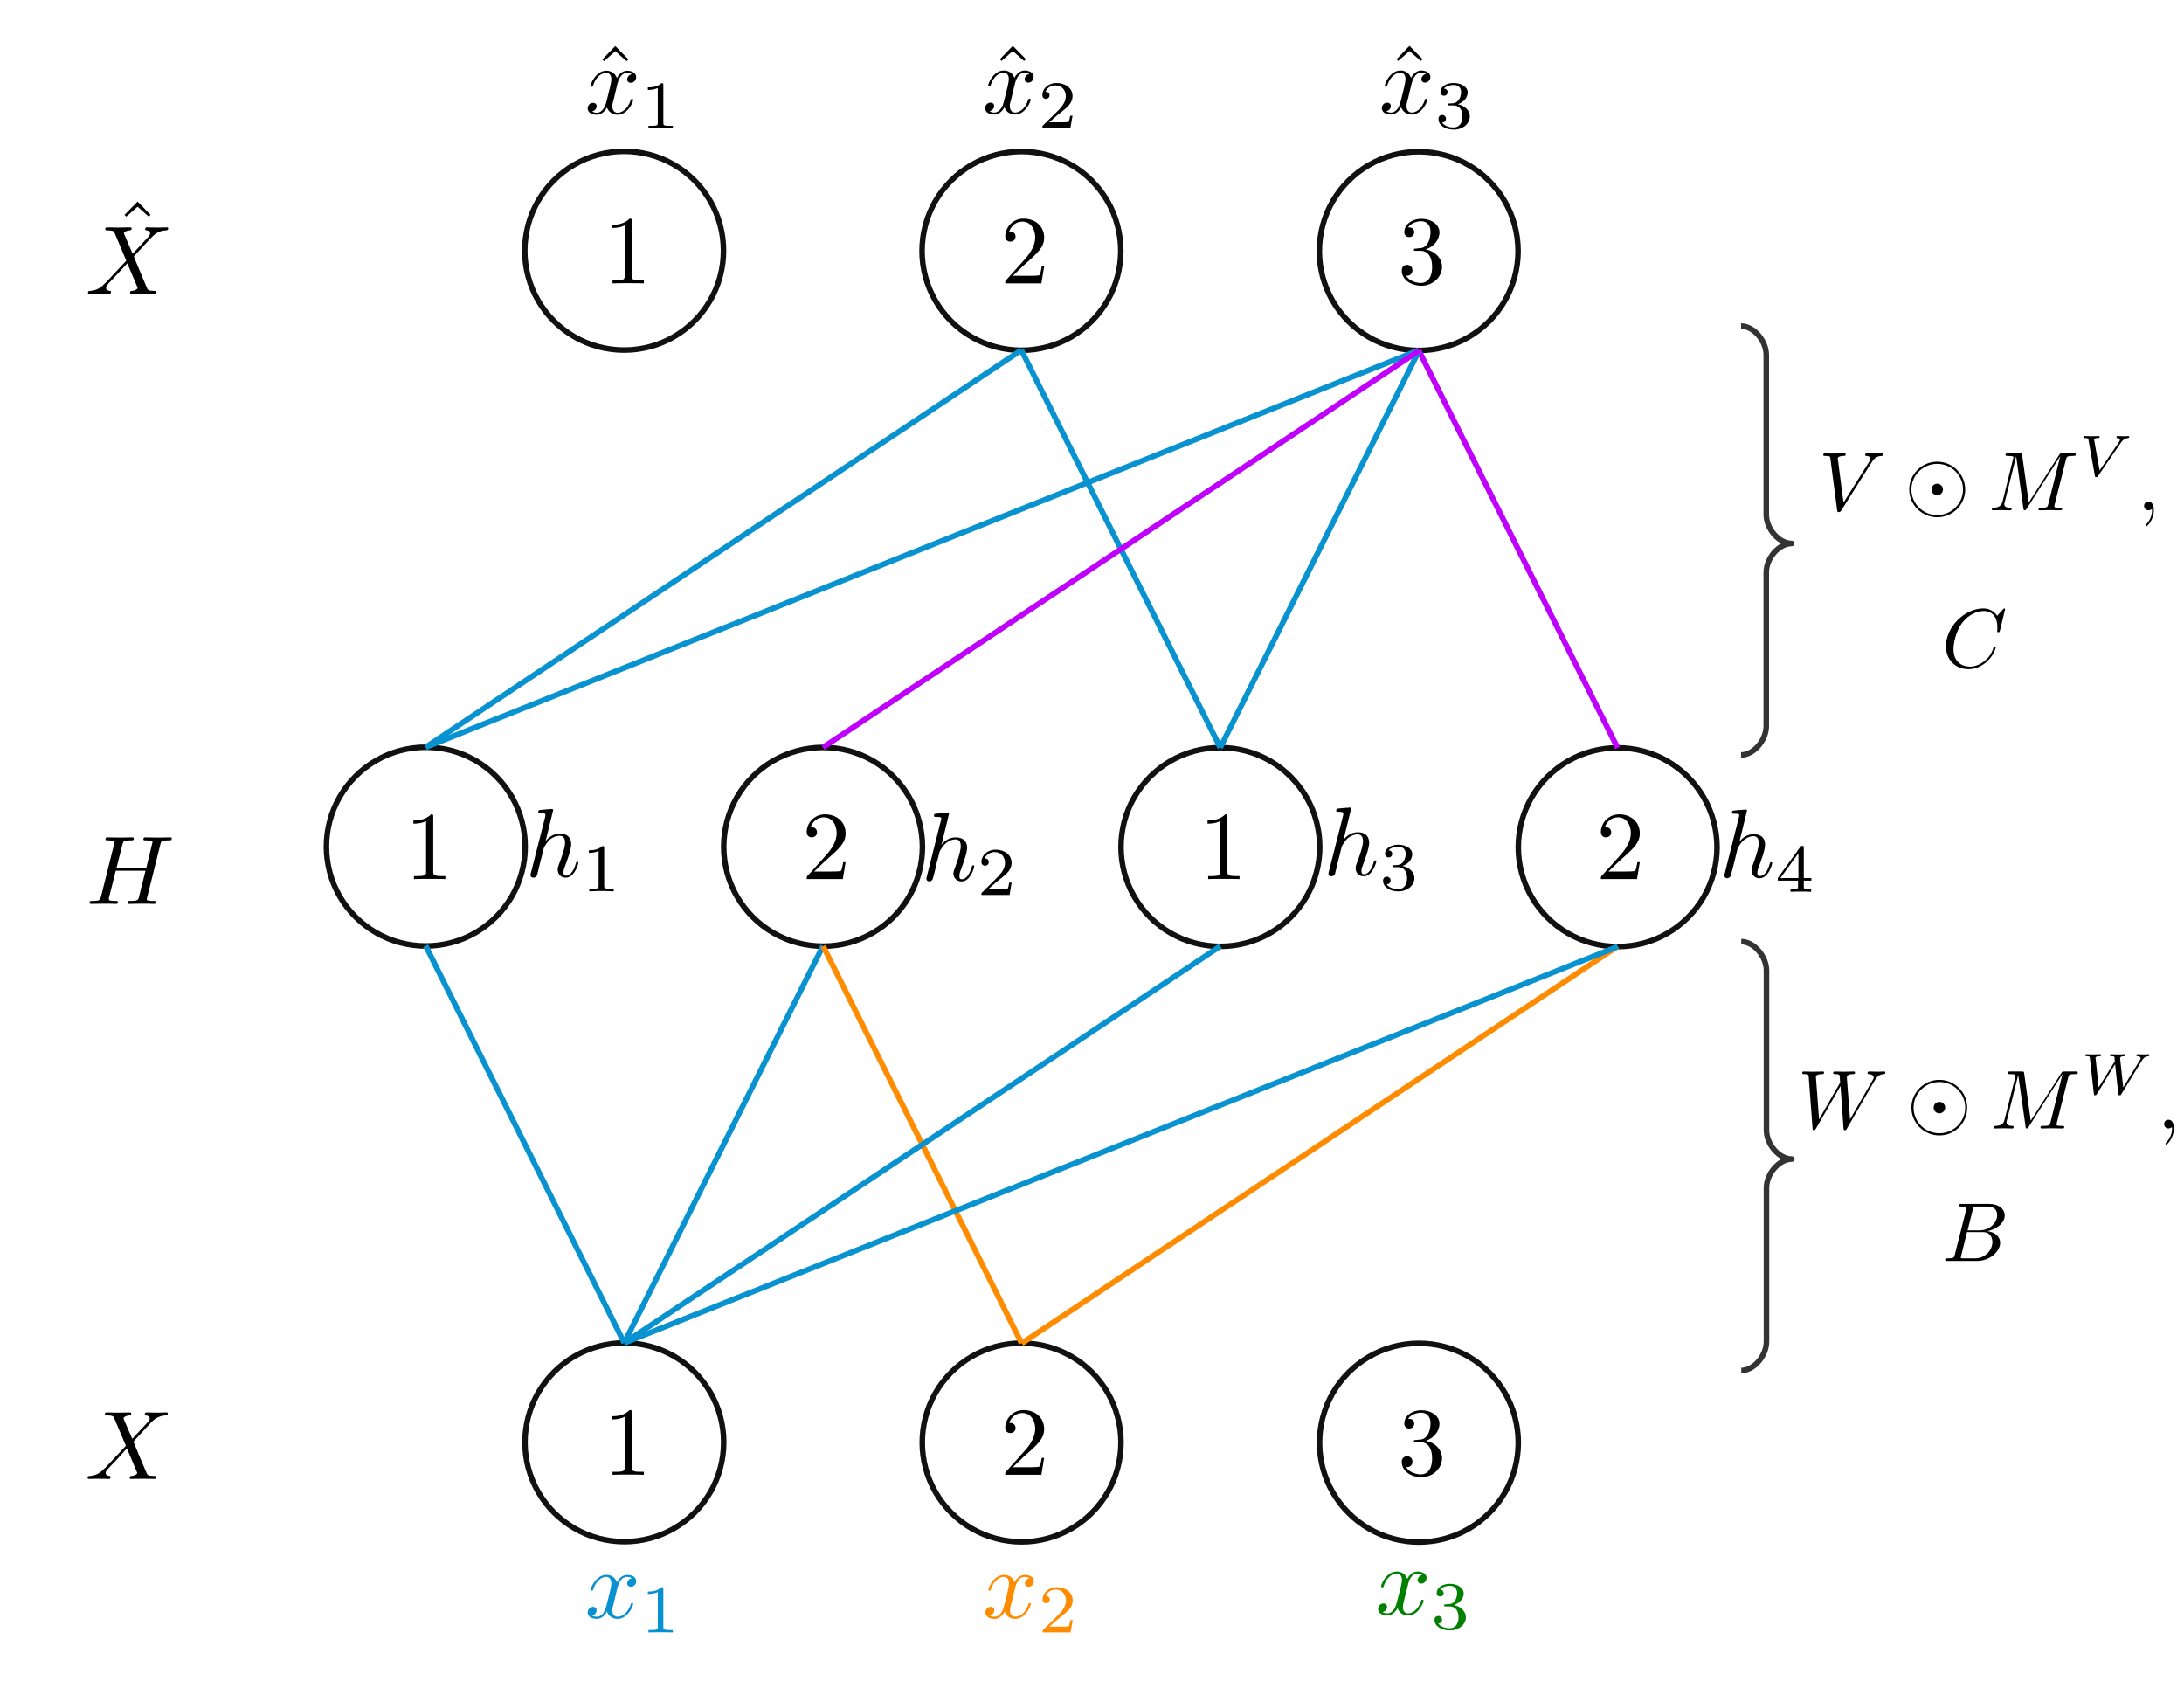 <?xml version="1.0" encoding="UTF-8"?>
<!DOCTYPE svg PUBLIC "-//W3C//DTD SVG 1.1//EN" "http://www.w3.org/Graphics/SVG/1.1/DTD/svg11.dtd">
<svg version="1.2" width="110mm" height="85mm" viewBox="0 0 11000 8500" preserveAspectRatio="xMidYMid" fill-rule="evenodd" stroke-width="28.222" stroke-linejoin="round" xmlns="http://www.w3.org/2000/svg" xmlns:ooo="http://xml.openoffice.org/svg/export" xmlns:xlink="http://www.w3.org/1999/xlink" xmlns:presentation="http://sun.com/xmlns/staroffice/presentation" xmlns:smil="http://www.w3.org/2001/SMIL20/" xmlns:anim="urn:oasis:names:tc:opendocument:xmlns:animation:1.0" xml:space="preserve">
 <defs class="ClipPathGroup">
  <clipPath id="presentation_clip_path" clipPathUnits="userSpaceOnUse">
   <rect x="0" y="0" width="11000" height="8500"/>
  </clipPath>
  <clipPath id="presentation_clip_path_shrink" clipPathUnits="userSpaceOnUse">
   <rect x="11" y="8" width="10978" height="8483"/>
  </clipPath>
 </defs>
 <defs class="TextShapeIndex">
  <g ooo:slide="id1" ooo:id-list="id3 id4 id5 id6 id7 id8 id9 id10 id11 id12 id13 id14 id15 id16 id17 id18 id19 id20 id21 id22 id23 id24 id25 id26 id27 id28 id29 id30 id31 id32 id33 id34 id35 id36 id37 id38 id39 id40 id41 id42 id43 id44 id45 id46 id47 id48 id49 id50 id51 id52 id53"/>
 </defs>
 <defs class="EmbeddedBulletChars">
  <g id="bullet-char-template-57356" transform="scale(0,-0)">
   <path d="M 580,1141 L 1163,571 580,0 -4,571 580,1141 Z"/>
  </g>
  <g id="bullet-char-template-57354" transform="scale(0,-0)">
   <path d="M 8,1128 L 1137,1128 1137,0 8,0 8,1128 Z"/>
  </g>
  <g id="bullet-char-template-10146" transform="scale(0,-0)">
   <path d="M 174,0 L 602,739 174,1481 1456,739 174,0 Z M 1358,739 L 309,1346 659,739 1358,739 Z"/>
  </g>
  <g id="bullet-char-template-10132" transform="scale(0,-0)">
   <path d="M 2015,739 L 1276,0 717,0 1260,543 174,543 174,936 1260,936 717,1481 1274,1481 2015,739 Z"/>
  </g>
  <g id="bullet-char-template-10007" transform="scale(0,-0)">
   <path d="M 0,-2 C -7,14 -16,27 -25,37 L 356,567 C 262,823 215,952 215,954 215,979 228,992 255,992 264,992 276,990 289,987 310,991 331,999 354,1012 L 381,999 492,748 772,1049 836,1024 860,1049 C 881,1039 901,1025 922,1006 886,937 835,863 770,784 769,783 710,716 594,584 L 774,223 C 774,196 753,168 711,139 L 727,119 C 717,90 699,76 672,76 641,76 570,178 457,381 L 164,-76 C 142,-110 111,-127 72,-127 30,-127 9,-110 8,-76 1,-67 -2,-52 -2,-32 -2,-23 -1,-13 0,-2 Z"/>
  </g>
  <g id="bullet-char-template-10004" transform="scale(0,-0)">
   <path d="M 285,-33 C 182,-33 111,30 74,156 52,228 41,333 41,471 41,549 55,616 82,672 116,743 169,778 240,778 293,778 328,747 346,684 L 369,508 C 377,444 397,411 428,410 L 1163,1116 C 1174,1127 1196,1133 1229,1133 1271,1133 1292,1118 1292,1087 L 1292,965 C 1292,929 1282,901 1262,881 L 442,47 C 390,-6 338,-33 285,-33 Z"/>
  </g>
  <g id="bullet-char-template-9679" transform="scale(0,-0)">
   <path d="M 813,0 C 632,0 489,54 383,161 276,268 223,411 223,592 223,773 276,916 383,1023 489,1130 632,1184 813,1184 992,1184 1136,1130 1245,1023 1353,916 1407,772 1407,592 1407,412 1353,268 1245,161 1136,54 992,0 813,0 Z"/>
  </g>
  <g id="bullet-char-template-8226" transform="scale(0,-0)">
   <path d="M 346,457 C 273,457 209,483 155,535 101,586 74,649 74,723 74,796 101,859 155,911 209,963 273,989 346,989 419,989 480,963 531,910 582,859 608,796 608,723 608,648 583,586 532,535 482,483 420,457 346,457 Z"/>
  </g>
  <g id="bullet-char-template-8211" transform="scale(0,-0)">
   <path d="M -4,459 L 1135,459 1135,606 -4,606 -4,459 Z"/>
  </g>
  <g id="bullet-char-template-61548" transform="scale(0,-0)">
   <path d="M 173,740 C 173,903 231,1043 346,1159 462,1274 601,1332 765,1332 928,1332 1067,1274 1183,1159 1299,1043 1357,903 1357,740 1357,577 1299,437 1183,322 1067,206 928,148 765,148 601,148 462,206 346,322 231,437 173,577 173,740 Z"/>
  </g>
 </defs>
 <g>
  <g id="id2" class="Master_Slide">
   <g id="bg-id2" class="Background"/>
   <g id="bo-id2" class="BackgroundObjects"/>
  </g>
 </g>
 <g class="SlideGroup">
  <g>
   <g id="container-id1">
    <g id="id1" class="Slide" clip-path="url(#presentation_clip_path)">
     <g class="Page">
      <g class="Group">
       <g class="Graphic">
        <g id="id3">
         <rect class="BoundingBox" stroke="none" fill="none" x="428" y="7113" width="418" height="336"/>
         <defs>
          <clipPath id="clip_path_1" clipPathUnits="userSpaceOnUse">
           <path d="M 428,7113 L 845,7113 845,7448 428,7448 428,7113 Z"/>
          </clipPath>
         </defs>
         <g clip-path="url(#clip_path_1)">
          <path fill="rgb(0,0,0)" stroke="none" d="M 666,7246 L 624,7149 C 623,7145 622,7143 622,7142 622,7139 630,7130 651,7128 656,7128 661,7127 661,7119 661,7113 655,7113 653,7113 633,7113 612,7114 592,7114 579,7114 549,7113 537,7113 534,7113 528,7113 528,7123 528,7128 533,7128 539,7128 569,7128 572,7133 576,7144 L 634,7281 530,7392 524,7397 C 500,7423 477,7431 452,7433 446,7433 441,7433 441,7443 441,7443 441,7448 448,7448 462,7448 478,7447 494,7447 512,7447 531,7448 549,7448 551,7448 557,7448 557,7438 557,7433 552,7433 551,7433 547,7432 532,7431 532,7418 532,7410 539,7402 545,7396 L 595,7343 639,7294 689,7412 C 691,7417 691,7418 691,7419 691,7422 682,7431 663,7433 657,7433 653,7434 653,7442 653,7448 658,7448 660,7448 674,7448 708,7447 722,7447 734,7447 764,7448 776,7448 780,7448 786,7448 786,7439 786,7433 781,7433 777,7433 744,7432 743,7431 735,7411 716,7366 683,7289 672,7260 705,7225 756,7167 772,7153 786,7141 805,7130 834,7128 841,7128 845,7128 845,7118 845,7118 845,7113 839,7113 824,7113 808,7114 793,7114 774,7114 756,7113 738,7113 735,7113 729,7113 729,7123 729,7126 731,7128 735,7128 739,7129 754,7130 754,7143 754,7150 749,7157 745,7161 L 666,7246 666,7246 Z"/>
         </g>
        </g>
       </g>
      </g>
      <g class="Group">
       <g class="Graphic">
        <g id="id4">
         <rect class="BoundingBox" stroke="none" fill="none" x="430" y="1015" width="418" height="466"/>
         <defs>
          <clipPath id="clip_path_2" clipPathUnits="userSpaceOnUse">
           <path d="M 430,1015 L 847,1015 847,1480 430,1480 430,1015 Z"/>
          </clipPath>
         </defs>
         <g clip-path="url(#clip_path_2)">
          <path fill="rgb(0,0,0)" stroke="none" d="M 693,1015 L 627,1082 636,1091 693,1041 749,1091 758,1082 693,1015 693,1015 Z"/>
          <path fill="rgb(0,0,0)" stroke="none" d="M 668,1278 L 626,1180 C 625,1176 624,1175 624,1174 624,1171 632,1162 653,1160 658,1159 663,1159 663,1150 663,1145 657,1145 655,1145 635,1145 614,1146 594,1146 581,1146 551,1145 539,1145 536,1145 530,1145 530,1154 530,1160 535,1160 541,1160 571,1160 574,1165 578,1175 L 636,1313 532,1424 526,1429 C 502,1455 479,1463 454,1465 448,1465 443,1465 443,1475 443,1475 443,1480 450,1480 464,1480 480,1479 496,1479 514,1479 533,1480 551,1480 553,1480 559,1480 559,1470 559,1465 554,1465 553,1465 549,1464 534,1463 534,1450 534,1442 541,1434 547,1427 L 597,1374 641,1326 691,1444 C 693,1449 693,1450 693,1451 693,1454 684,1463 665,1465 659,1465 655,1466 655,1474 655,1480 660,1480 662,1480 676,1480 710,1479 724,1479 736,1479 766,1480 778,1480 782,1480 788,1480 788,1471 788,1465 783,1465 779,1465 746,1464 745,1463 737,1443 718,1397 685,1321 674,1291 707,1257 758,1199 774,1185 788,1173 807,1161 836,1160 843,1159 847,1159 847,1150 847,1149 847,1145 841,1145 826,1145 810,1146 795,1146 776,1146 758,1145 740,1145 737,1145 731,1145 731,1154 731,1158 733,1159 737,1160 741,1160 756,1161 756,1175 756,1182 751,1188 747,1193 L 668,1278 668,1278 Z"/>
         </g>
        </g>
       </g>
      </g>
      <g class="Group">
       <g class="Graphic">
        <g id="id5">
         <rect class="BoundingBox" stroke="none" fill="none" x="432" y="4217" width="434" height="336"/>
         <defs>
          <clipPath id="clip_path_3" clipPathUnits="userSpaceOnUse">
           <path d="M 432,4217 L 865,4217 865,4552 432,4552 432,4217 Z"/>
          </clipPath>
         </defs>
         <g clip-path="url(#clip_path_3)">
          <path fill="rgb(0,0,0)" stroke="none" d="M 807,4255 C 811,4237 812,4232 848,4232 861,4232 865,4232 865,4222 865,4217 860,4217 858,4217 844,4217 809,4218 795,4218 781,4218 746,4217 732,4217 728,4217 722,4217 722,4227 722,4232 727,4232 736,4232 737,4232 747,4232 755,4233 764,4234 768,4235 768,4241 768,4243 768,4244 766,4250 L 737,4370 587,4370 616,4255 C 620,4237 622,4232 657,4232 670,4232 674,4232 674,4222 674,4217 668,4217 667,4217 653,4217 618,4218 604,4218 590,4218 555,4217 541,4217 537,4217 531,4217 531,4227 531,4232 536,4232 545,4232 546,4232 555,4232 564,4233 573,4234 577,4235 577,4241 577,4243 576,4244 575,4250 L 509,4514 C 504,4533 503,4537 464,4537 456,4537 451,4537 451,4547 451,4552 457,4552 458,4552 472,4552 507,4551 520,4551 531,4551 542,4551 552,4551 563,4551 574,4552 584,4552 588,4552 594,4552 594,4542 594,4537 589,4537 580,4537 562,4537 548,4537 548,4528 548,4525 549,4523 549,4520 L 583,4385 733,4385 C 712,4467 701,4513 699,4521 694,4536 685,4537 654,4537 647,4537 642,4537 642,4547 642,4552 648,4552 649,4552 663,4552 698,4551 712,4551 722,4551 733,4551 743,4551 754,4551 765,4552 775,4552 779,4552 785,4552 785,4542 785,4537 780,4537 771,4537 753,4537 739,4537 739,4528 739,4525 740,4523 741,4520 L 807,4255 807,4255 Z"/>
         </g>
        </g>
       </g>
      </g>
      <g class="Group">
       <g class="Graphic">
        <g id="id6">
         <rect class="BoundingBox" stroke="none" fill="none" x="2627" y="4056" width="483" height="452"/>
         <path fill="rgb(0,0,0)" stroke="none" d="M 2786,4080 C 2786,4079 2786,4074 2780,4074 2769,4074 2733,4078 2720,4079 2716,4080 2711,4080 2711,4089 2711,4095 2715,4095 2722,4095 2746,4095 2747,4099 2747,4103 L 2746,4113 2674,4396 C 2672,4403 2672,4404 2672,4407 2672,4418 2682,4420 2687,4420 2695,4420 2702,4414 2705,4408 L 2714,4370 2725,4326 C 2728,4315 2731,4305 2733,4293 2734,4290 2738,4274 2739,4271 2740,4267 2755,4239 2772,4226 2783,4218 2798,4209 2819,4209 2840,4209 2846,4226 2846,4243 2846,4270 2827,4323 2815,4353 2811,4364 2809,4370 2809,4380 2809,4403 2826,4420 2849,4420 2895,4420 2913,4349 2913,4345 2913,4340 2909,4340 2907,4340 2903,4340 2903,4341 2900,4349 2893,4375 2877,4410 2850,4410 2842,4410 2838,4405 2838,4393 2838,4381 2843,4369 2847,4359 2855,4337 2877,4279 2877,4251 2877,4219 2857,4198 2821,4198 2790,4198 2766,4213 2748,4236 L 2786,4080 2786,4080 Z"/>
         <path fill="rgb(0,0,0)" stroke="none" d="M 3043,4270 C 3043,4261 3042,4261 3033,4261 3011,4282 2980,4282 2966,4282 L 2966,4295 C 2974,4295 2996,4295 3015,4285 L 3015,4460 C 3015,4472 3015,4476 2981,4476 L 2968,4476 2968,4489 C 2974,4488 3016,4487 3029,4487 3040,4487 3083,4488 3091,4489 L 3091,4476 3077,4476 C 3043,4476 3043,4472 3043,4460 L 3043,4270 3043,4270 Z"/>
        </g>
       </g>
      </g>
      <g class="Group">
       <g class="Graphic">
        <g id="id7">
         <rect class="BoundingBox" stroke="none" fill="none" x="4639" y="4093" width="457" height="415"/>
         <defs>
          <clipPath id="clip_path_4" clipPathUnits="userSpaceOnUse">
           <path d="M 4639,4093 L 5095,4093 5095,4507 4639,4507 4639,4093 Z"/>
          </clipPath>
         </defs>
         <g clip-path="url(#clip_path_4)">
          <path fill="rgb(0,0,0)" stroke="none" d="M 4780,4098 C 4780,4098 4780,4093 4773,4093 4762,4093 4726,4097 4714,4098 4710,4098 4704,4099 4704,4108 4704,4114 4709,4114 4716,4114 4740,4114 4741,4117 4741,4122 L 4739,4132 4668,4414 C 4666,4421 4666,4422 4666,4425 4666,4436 4676,4439 4680,4439 4688,4439 4696,4433 4698,4426 L 4708,4389 4718,4345 C 4721,4334 4724,4323 4727,4312 4728,4309 4732,4293 4732,4290 4734,4285 4749,4258 4766,4245 4776,4237 4792,4227 4813,4227 4834,4227 4839,4244 4839,4262 4839,4288 4820,4342 4809,4372 4805,4383 4802,4389 4802,4399 4802,4422 4820,4439 4843,4439 4889,4439 4907,4367 4907,4363 4907,4358 4902,4358 4901,4358 4896,4358 4896,4360 4894,4367 4886,4393 4871,4428 4844,4428 4835,4428 4832,4423 4832,4412 4832,4400 4836,4388 4841,4377 4848,4356 4871,4298 4871,4269 4871,4237 4851,4217 4814,4217 4783,4217 4760,4232 4742,4254 L 4780,4098 4780,4098 Z"/>
          <path fill="rgb(0,0,0)" stroke="none" d="M 5095,4445 L 5083,4445 C 5082,4452 5079,4472 5074,4476 5072,4478 5045,4478 5040,4478 L 4977,4478 C 5013,4446 5025,4436 5046,4420 5071,4400 5095,4379 5095,4346 5095,4304 5059,4279 5015,4279 4972,4279 4943,4309 4943,4340 4943,4358 4958,4360 4961,4360 4970,4360 4980,4354 4980,4341 4980,4335 4977,4323 4959,4323 4970,4299 4993,4291 5010,4291 5044,4291 5062,4318 5062,4346 5062,4376 5040,4400 5029,4412 L 4947,4494 C 4943,4497 4943,4497 4943,4507 L 5085,4507 5095,4445 5095,4445 Z"/>
         </g>
        </g>
       </g>
      </g>
      <g class="Group">
       <g class="Graphic">
        <g id="id8">
         <rect class="BoundingBox" stroke="none" fill="none" x="6646" y="4049" width="497" height="459"/>
         <path fill="rgb(0,0,0)" stroke="none" d="M 6805,4073 C 6805,4072 6805,4067 6799,4067 6788,4067 6752,4071 6739,4072 6735,4073 6730,4073 6730,4082 6730,4088 6734,4088 6741,4088 6765,4088 6766,4092 6766,4096 L 6765,4106 6693,4389 C 6691,4396 6691,4397 6691,4400 6691,4411 6701,4413 6706,4413 6714,4413 6721,4408 6724,4401 L 6733,4363 6744,4319 C 6747,4308 6750,4298 6752,4286 6753,4283 6757,4267 6758,4264 6759,4260 6774,4232 6791,4219 6802,4211 6817,4202 6838,4202 6859,4202 6865,4219 6865,4236 6865,4263 6846,4316 6834,4346 6830,4358 6828,4363 6828,4373 6828,4396 6845,4413 6868,4413 6914,4413 6932,4342 6932,4338 6932,4333 6928,4333 6926,4333 6921,4333 6921,4334 6919,4342 6912,4368 6896,4403 6869,4403 6861,4403 6857,4398 6857,4386 6857,4374 6862,4362 6866,4352 6874,4331 6896,4272 6896,4244 6896,4212 6876,4191 6840,4191 6809,4191 6785,4206 6767,4229 L 6805,4073 6805,4073 Z"/>
         <path fill="rgb(0,0,0)" stroke="none" d="M 7041,4367 C 7068,4367 7087,4385 7087,4422 7087,4465 7062,4478 7042,4478 7028,4478 6998,4474 6984,4453 7000,4453 7004,4441 7004,4434 7004,4423 6995,4415 6985,4415 6975,4415 6966,4421 6966,4435 6966,4468 7001,4489 7043,4489 7091,4489 7124,4457 7124,4422 7124,4395 7102,4369 7064,4361 7100,4348 7113,4322 7113,4301 7113,4274 7082,4254 7044,4254 7005,4254 6976,4272 6976,4300 6976,4311 6984,4318 6994,4318 7005,4318 7012,4310 7012,4300 7012,4290 7005,4283 6994,4282 7006,4267 7030,4264 7043,4264 7058,4264 7080,4271 7080,4301 7080,4315 7075,4331 7066,4342 7055,4355 7045,4356 7028,4357 7019,4357 7018,4357 7017,4358 7016,4358 7013,4358 7013,4362 7013,4367 7016,4367 7022,4367 L 7041,4367 7041,4367 Z"/>
        </g>
       </g>
      </g>
      <g class="Group">
       <g class="Graphic">
        <g id="id9">
         <rect class="BoundingBox" stroke="none" fill="none" x="8658" y="4077" width="466" height="415"/>
         <defs>
          <clipPath id="clip_path_5" clipPathUnits="userSpaceOnUse">
           <path d="M 8658,4077 L 9123,4077 9123,4491 8658,4491 8658,4077 Z"/>
          </clipPath>
         </defs>
         <g clip-path="url(#clip_path_5)">
          <path fill="rgb(0,0,0)" stroke="none" d="M 8799,4082 C 8799,4082 8799,4077 8793,4077 8781,4077 8745,4081 8733,4082 8729,4082 8723,4083 8723,4092 8723,4098 8728,4098 8735,4098 8759,4098 8760,4101 8760,4106 L 8758,4116 8687,4398 C 8685,4405 8685,4406 8685,4409 8685,4420 8695,4423 8699,4423 8707,4423 8715,4417 8717,4410 L 8727,4373 8738,4329 C 8741,4318 8743,4307 8746,4296 8747,4293 8751,4277 8751,4274 8753,4269 8768,4242 8785,4229 8796,4221 8811,4211 8832,4211 8853,4211 8858,4228 8858,4246 8858,4272 8840,4326 8828,4356 8824,4367 8822,4373 8822,4383 8822,4406 8839,4423 8862,4423 8908,4423 8926,4351 8926,4347 8926,4342 8922,4342 8920,4342 8915,4342 8915,4344 8913,4351 8906,4377 8890,4412 8863,4412 8855,4412 8851,4407 8851,4396 8851,4384 8856,4372 8860,4361 8868,4340 8890,4282 8890,4253 8890,4221 8870,4201 8833,4201 8802,4201 8779,4216 8761,4238 L 8799,4082 8799,4082 Z"/>
          <path fill="rgb(0,0,0)" stroke="none" d="M 9123,4435 L 9123,4422 9085,4422 9085,4269 C 9085,4262 9085,4260 9077,4260 9073,4260 9072,4260 9068,4264 L 8954,4422 8954,4435 9056,4435 9056,4463 C 9056,4475 9056,4479 9028,4479 L 9018,4479 9018,4491 C 9036,4490 9058,4490 9070,4490 9083,4490 9105,4490 9122,4491 L 9122,4479 9113,4479 C 9085,4479 9085,4475 9085,4463 L 9085,4435 9123,4435 9123,4435 Z M 9058,4297 L 9058,4422 8967,4422 9058,4297 9058,4297 Z"/>
         </g>
        </g>
       </g>
      </g>
      <g class="com.sun.star.drawing.CustomShape">
       <g id="id10">
        <rect class="BoundingBox" stroke="none" fill="none" x="8755" y="1628" width="284" height="2189"/>
        <path fill="none" stroke="rgb(51,51,51)" stroke-width="28" stroke-linejoin="round" d="M 8769,1642 C 8832,1642 8896,1715 8896,1788 L 8896,2591 C 8896,2664 8960,2737 9024,2737 8960,2737 8896,2810 8896,2883 L 8896,3656 C 8896,3729 8832,3802 8769,3802"/>
       </g>
      </g>
      <g class="com.sun.star.drawing.CustomShape">
       <g id="id11">
        <rect class="BoundingBox" stroke="none" fill="none" x="8756" y="4728" width="284" height="2189"/>
        <path fill="none" stroke="rgb(51,51,51)" stroke-width="28" stroke-linejoin="round" d="M 8770,4742 C 8833,4742 8897,4815 8897,4888 L 8897,5691 C 8897,5764 8961,5837 9025,5837 8961,5837 8897,5910 8897,5983 L 8897,6756 C 8897,6829 8833,6902 8770,6902"/>
       </g>
      </g>
      <g class="Group">
       <g class="Graphic">
        <g id="id12">
         <rect class="BoundingBox" stroke="none" fill="none" x="9144" y="2180" width="1721" height="488"/>
         <path fill="rgb(0,0,0)" stroke="none" d="M 9425,2331 C 9445,2298 9463,2297 9479,2296 9484,2296 9484,2289 9484,2288 9484,2285 9482,2283 9479,2283 9468,2283 9455,2284 9444,2284 9430,2284 9416,2283 9402,2283 9400,2283 9394,2283 9394,2291 9394,2296 9398,2296 9401,2296 9412,2297 9420,2301 9420,2310 9420,2316 9414,2326 9414,2326 L 9285,2531 9256,2309 C 9256,2302 9266,2296 9285,2296 9291,2296 9296,2296 9296,2288 9296,2284 9292,2283 9290,2283 9273,2283 9255,2284 9237,2284 9230,2284 9222,2284 9214,2284 9207,2284 9199,2283 9191,2283 9189,2283 9183,2283 9183,2291 9183,2296 9187,2296 9194,2296 9218,2296 9218,2300 9219,2310 L 9253,2570 C 9254,2578 9256,2579 9261,2579 9268,2579 9269,2577 9273,2572 L 9425,2331 9425,2331 Z"/>
         <path fill="rgb(0,0,0)" stroke="none" d="M 9898,2465 C 9898,2388 9834,2325 9757,2325 9679,2325 9616,2389 9616,2465 9616,2542 9680,2605 9757,2605 9835,2605 9898,2542 9898,2465 L 9898,2465 Z M 9757,2594 C 9685,2594 9627,2536 9627,2465 9627,2393 9686,2336 9757,2336 9829,2336 9887,2394 9887,2465 9887,2537 9828,2594 9757,2594 L 9757,2594 Z M 9786,2465 C 9786,2449 9773,2436 9757,2436 9740,2436 9728,2450 9728,2465 9728,2481 9741,2494 9757,2494 9774,2494 9786,2480 9786,2465 L 9786,2465 Z"/>
         <path fill="rgb(0,0,0)" stroke="none" d="M 10405,2316 C 10409,2300 10410,2296 10441,2296 10451,2296 10455,2296 10455,2288 10455,2283 10451,2283 10444,2283 L 10388,2283 C 10377,2283 10377,2283 10371,2291 L 10218,2531 10185,2293 C 10183,2283 10183,2283 10172,2283 L 10114,2283 C 10106,2283 10101,2283 10101,2291 10101,2296 10105,2296 10113,2296 10119,2296 10127,2297 10132,2297 10138,2298 10141,2299 10141,2304 10141,2305 10140,2307 10139,2312 L 10086,2526 C 10081,2542 10074,2556 10040,2557 10038,2557 10032,2558 10032,2565 10032,2569 10035,2570 10038,2570 10052,2570 10067,2569 10081,2569 10095,2569 10110,2570 10124,2570 10126,2570 10132,2570 10132,2562 10132,2557 10127,2557 10124,2557 10100,2557 10095,2548 10095,2539 10095,2536 10096,2534 10097,2529 L 10154,2300 10155,2300 10191,2560 C 10192,2565 10192,2570 10197,2570 10202,2570 10205,2565 10207,2563 L 10377,2297 10377,2297 10317,2537 C 10313,2554 10312,2557 10279,2557 10272,2557 10267,2557 10267,2565 10267,2570 10272,2570 10273,2570 10285,2570 10314,2569 10326,2569 10343,2569 10361,2570 10378,2570 10381,2570 10386,2570 10386,2562 10386,2557 10382,2557 10374,2557 10359,2557 10347,2557 10347,2550 10347,2548 10347,2547 10349,2539 L 10405,2316 10405,2316 Z"/>
         <path fill="rgb(0,0,0)" stroke="none" d="M 10681,2231 C 10692,2215 10701,2208 10717,2206 10721,2206 10724,2206 10724,2200 10724,2199 10723,2196 10720,2196 10713,2196 10704,2197 10696,2197 10687,2197 10674,2196 10665,2196 10663,2196 10660,2197 10660,2202 10660,2206 10664,2206 10665,2206 10674,2207 10677,2211 10677,2215 10677,2219 10675,2222 10672,2227 L 10575,2369 10548,2219 C 10547,2216 10547,2216 10547,2214 10547,2206 10564,2206 10566,2206 10571,2206 10575,2206 10575,2200 10575,2200 10575,2196 10570,2196 10561,2196 10540,2197 10532,2197 10524,2197 10506,2196 10499,2196 10496,2196 10493,2197 10493,2202 10493,2206 10497,2206 10500,2206 10517,2206 10517,2208 10519,2216 L 10551,2395 C 10552,2401 10552,2403 10558,2403 10564,2403 10565,2400 10568,2396 L 10681,2231 10681,2231 Z"/>
         <path fill="rgb(0,0,0)" stroke="none" d="M 10848,2570 C 10848,2542 10838,2526 10821,2526 10807,2526 10799,2536 10799,2548 10799,2559 10807,2570 10821,2570 10826,2570 10832,2568 10836,2565 10837,2564 10838,2563 10838,2563 10838,2563 10839,2564 10839,2570 10839,2601 10824,2626 10810,2640 10806,2644 10806,2645 10806,2647 10806,2650 10808,2651 10810,2651 10814,2651 10848,2619 10848,2570 L 10848,2570 Z"/>
        </g>
       </g>
      </g>
      <g class="Group">
       <g class="Graphic">
        <g id="id13">
         <rect class="BoundingBox" stroke="none" fill="none" x="9038" y="5293" width="1928" height="488"/>
         <path fill="rgb(0,0,0)" stroke="none" d="M 9440,5445 C 9451,5426 9461,5411 9487,5409 9491,5409 9496,5409 9496,5401 9496,5399 9494,5396 9490,5396 9480,5396 9469,5397 9458,5397 9444,5397 9428,5396 9414,5396 9412,5396 9406,5396 9406,5404 9406,5409 9410,5409 9412,5409 9423,5410 9437,5413 9437,5426 9437,5430 9435,5434 9432,5439 L 9318,5637 9302,5429 C 9302,5421 9301,5410 9332,5409 9339,5409 9343,5409 9343,5401 9343,5397 9339,5396 9337,5396 9320,5396 9302,5397 9286,5397 9276,5397 9251,5396 9241,5396 9239,5396 9233,5396 9233,5405 9233,5409 9238,5409 9243,5409 9262,5409 9265,5412 9266,5420 L 9268,5452 9162,5637 9146,5424 C 9146,5419 9146,5410 9178,5409 9182,5409 9187,5409 9187,5401 9187,5396 9182,5396 9181,5396 9164,5396 9146,5397 9129,5397 9114,5397 9099,5396 9085,5396 9083,5396 9077,5396 9077,5404 9077,5409 9081,5409 9088,5409 9109,5409 9109,5413 9110,5425 L 9129,5681 C 9129,5689 9130,5692 9136,5692 9141,5692 9142,5690 9146,5684 L 9270,5469 9285,5681 C 9286,5690 9287,5692 9292,5692 9297,5692 9300,5688 9302,5684 L 9440,5445 9440,5445 Z"/>
         <path fill="rgb(0,0,0)" stroke="none" d="M 9908,5578 C 9908,5501 9845,5438 9768,5438 9690,5438 9627,5502 9627,5578 9627,5655 9690,5718 9768,5718 9846,5718 9908,5655 9908,5578 L 9908,5578 Z M 9768,5707 C 9695,5707 9638,5649 9638,5578 9638,5506 9697,5449 9768,5449 9840,5449 9898,5507 9898,5578 9898,5650 9839,5707 9768,5707 L 9768,5707 Z M 9797,5578 C 9797,5562 9784,5549 9768,5549 9751,5549 9739,5563 9739,5578 9739,5594 9752,5607 9768,5607 9784,5607 9797,5593 9797,5578 L 9797,5578 Z"/>
         <path fill="rgb(0,0,0)" stroke="none" d="M 10416,5429 C 10419,5413 10420,5409 10452,5409 10462,5409 10465,5409 10465,5401 10465,5396 10461,5396 10454,5396 L 10398,5396 C 10387,5396 10387,5396 10382,5404 L 10228,5644 10195,5406 C 10194,5396 10193,5396 10182,5396 L 10124,5396 C 10116,5396 10112,5396 10112,5404 10112,5409 10116,5409 10124,5409 10130,5409 10137,5410 10142,5410 10149,5411 10151,5412 10151,5417 10151,5418 10151,5420 10150,5425 L 10096,5639 C 10092,5655 10085,5669 10051,5670 10049,5670 10043,5671 10043,5678 10043,5682 10046,5683 10049,5683 10063,5683 10077,5682 10091,5682 10106,5682 10121,5683 10135,5683 10137,5683 10142,5683 10142,5675 10142,5670 10138,5670 10135,5670 10111,5670 10106,5661 10106,5652 10106,5649 10106,5647 10108,5642 L 10165,5413 10165,5413 10202,5673 C 10202,5678 10203,5683 10208,5683 10213,5683 10215,5678 10217,5676 L 10387,5410 10388,5410 10328,5650 C 10323,5667 10323,5670 10289,5670 10282,5670 10277,5670 10277,5678 10277,5683 10283,5683 10284,5683 10296,5683 10324,5682 10336,5682 10353,5682 10371,5683 10389,5683 10391,5683 10397,5683 10397,5675 10397,5670 10393,5670 10385,5670 10369,5670 10358,5670 10358,5663 10358,5661 10358,5660 10360,5652 L 10416,5429 10416,5429 Z"/>
         <path fill="rgb(0,0,0)" stroke="none" d="M 10786,5344 L 10791,5336 C 10797,5328 10804,5321 10819,5319 10822,5319 10826,5319 10826,5313 10826,5311 10824,5309 10822,5309 10815,5309 10806,5310 10799,5310 10789,5310 10776,5309 10766,5309 10765,5309 10760,5309 10760,5315 10760,5319 10764,5319 10765,5319 10772,5320 10782,5321 10782,5330 10782,5333 10778,5338 10777,5340 L 10694,5476 10678,5328 C 10678,5320 10695,5319 10699,5319 10702,5319 10706,5319 10706,5313 10706,5313 10706,5309 10701,5309 10696,5309 10689,5309 10683,5310 10677,5310 10670,5310 10664,5310 10657,5310 10640,5309 10633,5309 10631,5309 10627,5309 10627,5315 10627,5319 10631,5319 10635,5319 10647,5319 10649,5321 10650,5324 10650,5326 10650,5334 10652,5344 L 10570,5476 10555,5332 C 10555,5331 10554,5328 10554,5328 10554,5319 10573,5319 10575,5319 10579,5319 10583,5319 10583,5313 10583,5312 10582,5309 10578,5309 10570,5309 10549,5310 10540,5310 10530,5310 10518,5309 10509,5309 10506,5309 10503,5310 10503,5315 10503,5319 10507,5319 10511,5319 10525,5319 10525,5321 10526,5329 L 10546,5508 C 10547,5513 10547,5516 10552,5516 10557,5516 10559,5513 10561,5510 L 10653,5359 10669,5508 C 10670,5514 10671,5516 10676,5516 10681,5516 10683,5513 10685,5509 L 10786,5344 10786,5344 Z"/>
         <path fill="rgb(0,0,0)" stroke="none" d="M 10949,5683 C 10949,5655 10939,5639 10922,5639 10908,5639 10900,5649 10900,5661 10900,5672 10908,5683 10922,5683 10927,5683 10933,5681 10937,5678 10938,5677 10939,5676 10939,5676 10939,5676 10940,5677 10940,5683 10940,5714 10925,5739 10911,5753 10907,5757 10907,5758 10907,5760 10907,5763 10909,5764 10911,5764 10915,5764 10949,5732 10949,5683 L 10949,5683 Z"/>
        </g>
       </g>
      </g>
      <g class="com.sun.star.drawing.CustomShape">
       <g id="id14">
        <rect class="BoundingBox" stroke="none" fill="none" x="1630" y="3749" width="1030" height="1030"/>
        <path fill="none" stroke="rgb(17,17,17)" stroke-width="28" stroke-linejoin="round" d="M 2645,4264 C 2645,4351 2622,4438 2578,4514 2534,4590 2471,4653 2395,4697 2319,4741 2232,4764 2145,4764 2057,4764 1970,4741 1894,4697 1818,4653 1755,4590 1711,4514 1667,4438 1644,4351 1644,4264 1644,4176 1667,4089 1711,4013 1755,3937 1818,3874 1894,3830 1970,3786 2057,3763 2144,3763 2232,3763 2319,3786 2395,3830 2471,3874 2534,3937 2578,4013 2622,4089 2645,4176 2645,4263 L 2645,4264 Z"/>
       </g>
      </g>
      <g class="com.sun.star.drawing.CustomShape">
       <g id="id15">
        <rect class="BoundingBox" stroke="none" fill="none" x="3631" y="3750" width="1030" height="1030"/>
        <path fill="none" stroke="rgb(17,17,17)" stroke-width="28" stroke-linejoin="round" d="M 4646,4265 C 4646,4352 4623,4439 4579,4515 4535,4591 4472,4654 4396,4698 4320,4742 4233,4765 4146,4765 4058,4765 3971,4742 3895,4698 3819,4654 3756,4591 3712,4515 3668,4439 3645,4352 3645,4265 3645,4177 3668,4090 3712,4014 3756,3938 3819,3875 3895,3831 3971,3787 4058,3764 4146,3764 4233,3764 4320,3787 4396,3831 4472,3875 4535,3938 4579,4014 4623,4090 4646,4177 4646,4264 L 4646,4265 Z"/>
       </g>
      </g>
      <g class="com.sun.star.drawing.CustomShape">
       <g id="id16">
        <rect class="BoundingBox" stroke="none" fill="none" x="5632" y="3751" width="1030" height="1030"/>
        <path fill="none" stroke="rgb(17,17,17)" stroke-width="28" stroke-linejoin="round" d="M 6647,4266 C 6647,4353 6624,4440 6580,4516 6536,4592 6473,4655 6397,4699 6321,4743 6234,4766 6147,4766 6059,4766 5972,4743 5896,4699 5820,4655 5757,4592 5713,4516 5669,4440 5646,4353 5646,4266 5646,4178 5669,4091 5713,4015 5757,3939 5820,3876 5896,3832 5972,3788 6059,3765 6147,3765 6234,3765 6321,3788 6397,3832 6473,3876 6536,3939 6580,4015 6624,4091 6647,4178 6647,4265 L 6647,4266 Z"/>
       </g>
      </g>
      <g class="com.sun.star.drawing.CustomShape">
       <g id="id17">
        <rect class="BoundingBox" stroke="none" fill="none" x="7633" y="3752" width="1030" height="1030"/>
        <path fill="none" stroke="rgb(17,17,17)" stroke-width="28" stroke-linejoin="round" d="M 8648,4267 C 8648,4354 8625,4441 8581,4517 8537,4593 8474,4656 8398,4700 8322,4744 8235,4767 8148,4767 8060,4767 7973,4744 7897,4700 7821,4656 7758,4593 7714,4517 7670,4441 7647,4354 7647,4267 7647,4179 7670,4092 7714,4016 7758,3940 7821,3877 7897,3833 7973,3789 8060,3766 8148,3766 8235,3766 8322,3789 8398,3833 8474,3877 8537,3940 8581,4016 8625,4092 8648,4179 8648,4267 Z"/>
       </g>
      </g>
      <g class="com.sun.star.drawing.CustomShape">
       <g id="id18">
        <rect class="BoundingBox" stroke="none" fill="none" x="2630" y="6749" width="1030" height="1030"/>
        <path fill="none" stroke="rgb(17,17,17)" stroke-width="28" stroke-linejoin="round" d="M 3645,7264 C 3645,7351 3622,7438 3578,7514 3534,7590 3471,7653 3395,7697 3319,7741 3232,7764 3145,7764 3057,7764 2970,7741 2894,7697 2818,7653 2755,7590 2711,7514 2667,7438 2644,7351 2644,7264 2644,7176 2667,7089 2711,7013 2755,6937 2818,6874 2894,6830 2970,6786 3057,6763 3144,6763 3232,6763 3319,6786 3395,6830 3471,6874 3534,6937 3578,7013 3622,7089 3645,7176 3645,7263 L 3645,7264 Z"/>
       </g>
      </g>
      <g class="com.sun.star.drawing.CustomShape">
       <g id="id19">
        <rect class="BoundingBox" stroke="none" fill="none" x="4631" y="6750" width="1030" height="1030"/>
        <path fill="none" stroke="rgb(17,17,17)" stroke-width="28" stroke-linejoin="round" d="M 5646,7265 C 5646,7352 5623,7439 5579,7515 5535,7591 5472,7654 5396,7698 5320,7742 5233,7765 5146,7765 5058,7765 4971,7742 4895,7698 4819,7654 4756,7591 4712,7515 4668,7439 4645,7352 4645,7265 4645,7177 4668,7090 4712,7014 4756,6938 4819,6875 4895,6831 4971,6787 5058,6764 5146,6764 5233,6764 5320,6787 5396,6831 5472,6875 5535,6938 5579,7014 5623,7090 5646,7177 5646,7264 L 5646,7265 Z"/>
       </g>
      </g>
      <g class="com.sun.star.drawing.CustomShape">
       <g id="id20">
        <rect class="BoundingBox" stroke="none" fill="none" x="6632" y="6751" width="1030" height="1030"/>
        <path fill="none" stroke="rgb(17,17,17)" stroke-width="28" stroke-linejoin="round" d="M 7647,7266 C 7647,7353 7624,7440 7580,7516 7536,7592 7473,7655 7397,7699 7321,7743 7234,7766 7147,7766 7059,7766 6972,7743 6896,7699 6820,7655 6757,7592 6713,7516 6669,7440 6646,7353 6646,7266 6646,7178 6669,7091 6713,7015 6757,6939 6820,6876 6896,6832 6972,6788 7059,6765 7147,6765 7234,6765 7321,6788 7397,6832 7473,6876 7536,6939 7580,7015 7624,7091 7647,7178 7647,7265 L 7647,7266 Z"/>
       </g>
      </g>
      <g class="Group">
       <g class="Graphic">
        <g id="id21">
         <rect class="BoundingBox" stroke="none" fill="none" x="2927" y="7912" width="481" height="329"/>
         <path fill="rgb(8,145,209)" stroke="none" d="M 3109,7999 C 3112,7987 3124,7941 3158,7941 3160,7941 3172,7941 3183,7948 3169,7950 3159,7962 3159,7974 3159,7982 3164,7991 3178,7991 3188,7991 3204,7983 3204,7963 3204,7937 3175,7931 3159,7931 3130,7931 3113,7957 3107,7968 3095,7935 3068,7931 3054,7931 3003,7931 2975,7994 2975,8006 2975,8011 2980,8011 2981,8011 2985,8011 2986,8010 2987,8006 3004,7954 3036,7941 3053,7941 3062,7941 3079,7946 3079,7974 3079,7989 3071,8022 3053,8091 3045,8122 3028,8142 3006,8142 3003,8142 2992,8142 2982,8136 2994,8134 3005,8123 3005,8109 3005,8096 2994,8092 2987,8092 2972,8092 2960,8105 2960,8121 2960,8143 2984,8153 3006,8153 3038,8153 3056,8119 3057,8116 3063,8134 3081,8153 3110,8153 3161,8153 3189,8090 3189,8077 3189,8073 3185,8073 3183,8073 3179,8073 3178,8075 3177,8078 3160,8131 3127,8142 3111,8142 3092,8142 3084,8127 3084,8110 3084,8099 3087,8088 3093,8067 L 3109,7999 3109,7999 Z"/>
         <path fill="rgb(8,145,209)" stroke="none" d="M 3341,8003 C 3341,7993 3340,7993 3331,7993 3309,8015 3278,8015 3263,8015 L 3263,8027 C 3272,8027 3294,8027 3313,8018 L 3313,8193 C 3313,8205 3313,8209 3279,8209 L 3266,8209 3266,8221 C 3272,8221 3314,8220 3327,8220 3338,8220 3381,8221 3389,8221 L 3389,8209 3375,8209 C 3341,8209 3341,8205 3341,8193 L 3341,8003 3341,8003 Z"/>
        </g>
       </g>
      </g>
      <g class="Group">
       <g class="Graphic">
        <g id="id22">
         <rect class="BoundingBox" stroke="none" fill="none" x="4930" y="7912" width="492" height="329"/>
         <path fill="rgb(255,140,0)" stroke="none" d="M 5112,7999 C 5115,7987 5127,7941 5161,7941 5163,7941 5175,7941 5186,7948 5172,7950 5162,7962 5162,7974 5162,7982 5167,7991 5181,7991 5191,7991 5207,7983 5207,7963 5207,7937 5178,7931 5162,7931 5133,7931 5116,7957 5110,7968 5098,7935 5071,7931 5057,7931 5006,7931 4978,7994 4978,8006 4978,8011 4983,8011 4984,8011 4988,8011 4989,8010 4990,8006 5007,7954 5039,7941 5056,7941 5065,7941 5082,7946 5082,7974 5082,7989 5074,8022 5056,8091 5048,8122 5031,8142 5009,8142 5006,8142 4995,8142 4985,8136 4997,8134 5008,8123 5008,8109 5008,8096 4997,8092 4990,8092 4975,8092 4963,8105 4963,8121 4963,8143 4987,8153 5009,8153 5041,8153 5059,8119 5060,8116 5066,8134 5084,8153 5113,8153 5164,8153 5192,8090 5192,8077 5192,8073 5188,8073 5186,8073 5182,8073 5181,8075 5180,8078 5163,8131 5130,8142 5114,8142 5095,8142 5087,8127 5087,8110 5087,8099 5090,8088 5096,8067 L 5112,7999 5112,7999 Z"/>
         <path fill="rgb(255,140,0)" stroke="none" d="M 5403,8159 L 5391,8159 C 5390,8166 5386,8187 5382,8190 5379,8192 5353,8192 5348,8192 L 5285,8192 C 5321,8160 5333,8151 5353,8134 5379,8114 5403,8093 5403,8060 5403,8018 5366,7993 5322,7993 5280,7993 5251,8023 5251,8055 5251,8072 5265,8074 5269,8074 5277,8074 5287,8068 5287,8056 5287,8049 5285,8037 5267,8037 5277,8013 5301,8005 5317,8005 5351,8005 5369,8032 5369,8060 5369,8090 5348,8114 5337,8126 L 5254,8208 C 5251,8211 5251,8212 5251,8221 L 5392,8221 5403,8159 5403,8159 Z"/>
        </g>
       </g>
      </g>
      <g class="Group">
       <g class="Graphic">
        <g id="id23">
         <rect class="BoundingBox" stroke="none" fill="none" x="6927" y="7914" width="457" height="298"/>
         <defs>
          <clipPath id="clip_path_6" clipPathUnits="userSpaceOnUse">
           <path d="M 6927,7914 L 7383,7914 7383,8211 6927,8211 6927,7914 Z"/>
          </clipPath>
         </defs>
         <g clip-path="url(#clip_path_6)">
          <path fill="rgb(0,128,0)" stroke="none" d="M 7091,7983 C 7093,7970 7105,7925 7139,7925 7141,7925 7153,7925 7163,7931 7150,7934 7140,7946 7140,7958 7140,7965 7145,7975 7159,7975 7169,7975 7185,7966 7185,7946 7185,7921 7156,7914 7139,7914 7111,7914 7094,7940 7088,7951 7076,7919 7049,7914 7035,7914 6984,7914 6956,7977 6956,7989 6956,7994 6961,7994 6962,7994 6966,7994 6968,7993 6969,7989 6985,7937 7018,7925 7034,7925 7044,7925 7061,7929 7061,7958 7061,7973 7052,8006 7034,8074 7026,8105 7009,8125 6988,8125 6985,8125 6974,8125 6963,8119 6975,8116 6986,8106 6986,8092 6986,8079 6975,8075 6968,8075 6953,8075 6941,8088 6941,8104 6941,8126 6966,8136 6987,8136 7020,8136 7037,8102 7039,8099 7045,8117 7062,8136 7092,8136 7142,8136 7170,8073 7170,8061 7170,8056 7165,8056 7164,8056 7160,8056 7159,8058 7158,8061 7141,8113 7108,8125 7092,8125 7073,8125 7066,8110 7066,8093 7066,8082 7069,8071 7074,8050 L 7091,7983 7091,7983 Z"/>
          <path fill="rgb(0,128,0)" stroke="none" d="M 7300,8090 C 7327,8090 7346,8108 7346,8145 7346,8187 7322,8200 7302,8200 7288,8200 7258,8196 7244,8176 7260,8175 7263,8164 7263,8157 7263,8146 7255,8138 7245,8138 7235,8138 7225,8144 7225,8158 7225,8190 7261,8211 7302,8211 7350,8211 7383,8179 7383,8145 7383,8118 7361,8091 7323,8083 7359,8070 7372,8045 7372,8024 7372,7997 7341,7976 7303,7976 7265,7976 7236,7995 7236,8022 7236,8034 7244,8040 7254,8040 7264,8040 7271,8033 7271,8023 7271,8013 7264,8006 7254,8005 7266,7990 7289,7986 7302,7986 7318,7986 7339,7994 7339,8024 7339,8038 7334,8054 7325,8065 7314,8078 7305,8078 7287,8079 7279,8080 7278,8080 7276,8080 7276,8080 7273,8081 7273,8085 7273,8090 7276,8090 7282,8090 L 7300,8090 7300,8090 Z"/>
         </g>
        </g>
       </g>
      </g>
      <g class="com.sun.star.drawing.CustomShape">
       <g id="id24">
        <rect class="BoundingBox" stroke="none" fill="none" x="2629" y="748" width="1030" height="1030"/>
        <path fill="none" stroke="rgb(17,17,17)" stroke-width="28" stroke-linejoin="round" d="M 3644,1263 C 3644,1350 3621,1437 3577,1513 3533,1589 3470,1652 3394,1696 3318,1740 3231,1763 3144,1763 3056,1763 2969,1740 2893,1696 2817,1652 2754,1589 2710,1513 2666,1437 2643,1350 2643,1263 2643,1175 2666,1088 2710,1012 2754,936 2817,873 2893,829 2969,785 3056,762 3143,762 3231,762 3318,785 3394,829 3470,873 3533,936 3577,1012 3621,1088 3644,1175 3644,1262 L 3644,1263 Z"/>
       </g>
      </g>
      <g class="com.sun.star.drawing.CustomShape">
       <g id="id25">
        <rect class="BoundingBox" stroke="none" fill="none" x="4630" y="749" width="1030" height="1030"/>
        <path fill="none" stroke="rgb(17,17,17)" stroke-width="28" stroke-linejoin="round" d="M 5645,1264 C 5645,1351 5622,1438 5578,1514 5534,1590 5471,1653 5395,1697 5319,1741 5232,1764 5145,1764 5057,1764 4970,1741 4894,1697 4818,1653 4755,1590 4711,1514 4667,1438 4644,1351 4644,1264 4644,1176 4667,1089 4711,1013 4755,937 4818,874 4894,830 4970,786 5057,763 5145,763 5232,763 5319,786 5395,830 5471,874 5534,937 5578,1013 5622,1089 5645,1176 5645,1263 L 5645,1264 Z"/>
       </g>
      </g>
      <g class="com.sun.star.drawing.CustomShape">
       <g id="id26">
        <rect class="BoundingBox" stroke="none" fill="none" x="6631" y="750" width="1030" height="1030"/>
        <path fill="none" stroke="rgb(17,17,17)" stroke-width="28" stroke-linejoin="round" d="M 7646,1265 C 7646,1352 7623,1439 7579,1515 7535,1591 7472,1654 7396,1698 7320,1742 7233,1765 7146,1765 7058,1765 6971,1742 6895,1698 6819,1654 6756,1591 6712,1515 6668,1439 6645,1352 6645,1265 6645,1177 6668,1090 6712,1014 6756,938 6819,875 6895,831 6971,787 7058,764 7146,764 7233,764 7320,787 7396,831 7472,875 7535,938 7579,1014 7623,1090 7646,1177 7646,1264 L 7646,1265 Z"/>
       </g>
      </g>
      <g class="Group">
       <g class="Graphic">
        <g id="id27">
         <rect class="BoundingBox" stroke="none" fill="none" x="4929" y="213" width="492" height="452"/>
         <path fill="rgb(0,0,0)" stroke="none" d="M 5101,231 L 5036,298 5044,307 5101,257 5158,307 5167,298 5101,231 5101,231 Z"/>
         <path fill="rgb(0,0,0)" stroke="none" d="M 5111,424 C 5114,411 5126,366 5160,366 5162,366 5174,366 5185,372 5171,375 5161,387 5161,399 5161,407 5166,416 5180,416 5190,416 5206,407 5206,387 5206,362 5177,355 5161,355 5132,355 5115,381 5109,392 5097,360 5070,355 5056,355 5005,355 4977,418 4977,431 4977,436 4982,436 4983,436 4987,436 4988,435 4989,430 5006,378 5038,366 5055,366 5064,366 5081,370 5081,399 5081,414 5073,447 5055,516 5047,546 5030,567 5008,567 5005,567 4994,567 4984,560 4996,558 5007,547 5007,534 5007,520 4996,517 4989,517 4974,517 4962,529 4962,545 4962,568 4986,577 5008,577 5040,577 5058,543 5059,540 5065,558 5083,577 5112,577 5163,577 5191,514 5191,502 5191,497 5187,497 5185,497 5181,497 5180,499 5179,502 5162,555 5129,567 5113,567 5094,567 5086,551 5086,534 5086,523 5089,513 5095,491 L 5111,424 5111,424 Z"/>
         <path fill="rgb(0,0,0)" stroke="none" d="M 5402,583 L 5390,583 C 5389,591 5385,611 5381,614 5378,616 5352,616 5347,616 L 5284,616 C 5320,584 5332,575 5352,559 5378,538 5402,517 5402,484 5402,443 5365,418 5321,418 5279,418 5250,447 5250,479 5250,496 5264,498 5268,498 5276,498 5286,492 5286,480 5286,474 5284,462 5266,462 5276,437 5300,430 5316,430 5350,430 5368,457 5368,484 5368,514 5347,538 5336,550 L 5253,632 C 5250,635 5250,636 5250,646 L 5391,646 5402,583 5402,583 Z"/>
        </g>
       </g>
      </g>
      <g class="Group">
       <g class="Graphic">
        <g id="id28">
         <rect class="BoundingBox" stroke="none" fill="none" x="6927" y="213" width="495" height="459"/>
         <path fill="rgb(0,0,0)" stroke="none" d="M 7099,231 L 7034,298 7042,307 7099,257 7156,307 7165,298 7099,231 7099,231 Z"/>
         <path fill="rgb(0,0,0)" stroke="none" d="M 7109,424 C 7112,411 7124,366 7158,366 7160,366 7172,366 7183,372 7169,375 7159,387 7159,399 7159,407 7164,416 7178,416 7188,416 7204,407 7204,388 7204,362 7175,355 7158,355 7130,355 7113,381 7107,392 7095,360 7068,355 7054,355 7003,355 6975,418 6975,431 6975,436 6980,436 6981,436 6985,436 6986,435 6987,430 7004,378 7036,366 7053,366 7062,366 7079,370 7079,399 7079,414 7071,447 7053,516 7045,546 7028,567 7006,567 7003,567 6992,567 6982,560 6994,558 7005,548 7005,534 7005,521 6994,517 6987,517 6972,517 6960,529 6960,545 6960,568 6984,577 7006,577 7038,577 7056,543 7057,540 7063,558 7081,577 7110,577 7161,577 7189,514 7189,502 7189,497 7184,497 7183,497 7179,497 7178,499 7177,502 7160,555 7127,567 7111,567 7092,567 7084,551 7084,534 7084,523 7087,513 7093,491 L 7109,424 7109,424 Z"/>
         <path fill="rgb(0,0,0)" stroke="none" d="M 7320,531 C 7347,531 7366,549 7366,586 7366,629 7341,642 7321,642 7307,642 7277,638 7263,617 7279,617 7283,605 7283,598 7283,587 7274,579 7264,579 7254,579 7245,585 7245,599 7245,632 7280,653 7322,653 7370,653 7403,621 7403,586 7403,559 7381,533 7343,525 7379,512 7392,486 7392,465 7392,438 7361,418 7322,418 7284,418 7255,436 7255,464 7255,475 7263,482 7273,482 7284,482 7291,474 7291,464 7291,454 7284,447 7273,446 7285,431 7309,428 7321,428 7337,428 7359,435 7359,465 7359,479 7354,495 7345,506 7333,519 7324,520 7307,521 7298,521 7297,521 7296,522 7295,522 7292,522 7292,526 7292,531 7295,531 7301,531 L 7320,531 7320,531 Z"/>
        </g>
       </g>
      </g>
      <g class="Group">
       <g class="Graphic">
        <g id="id29">
         <rect class="BoundingBox" stroke="none" fill="none" x="2927" y="214" width="481" height="452"/>
         <path fill="rgb(0,0,0)" stroke="none" d="M 3099,232 L 3034,299 3042,308 3099,258 3156,308 3165,299 3099,232 3099,232 Z"/>
         <path fill="rgb(0,0,0)" stroke="none" d="M 3109,425 C 3112,412 3124,367 3158,367 3160,367 3172,367 3183,373 3169,376 3159,388 3159,400 3159,408 3164,417 3178,417 3188,417 3204,408 3204,388 3204,363 3175,356 3159,356 3130,356 3113,382 3107,393 3095,361 3068,356 3054,356 3003,356 2975,419 2975,432 2975,437 2980,437 2981,437 2985,437 2986,436 2987,431 3004,379 3036,367 3053,367 3062,367 3079,371 3079,400 3079,415 3071,448 3053,517 3045,547 3028,568 3006,568 3003,568 2992,568 2982,561 2994,559 3005,548 3005,535 3005,521 2994,518 2987,518 2972,518 2960,530 2960,546 2960,569 2984,578 3006,578 3038,578 3056,544 3057,541 3063,559 3081,578 3110,578 3161,578 3189,515 3189,503 3189,498 3185,498 3183,498 3179,498 3178,500 3177,503 3160,556 3127,568 3111,568 3092,568 3084,552 3084,535 3084,524 3087,514 3093,492 L 3109,425 3109,425 Z"/>
         <path fill="rgb(0,0,0)" stroke="none" d="M 3341,428 C 3341,419 3340,419 3331,419 3309,440 3278,440 3263,440 L 3263,453 C 3272,453 3294,453 3313,443 L 3313,618 C 3313,630 3313,634 3279,634 L 3266,634 3266,647 C 3272,646 3314,645 3327,645 3338,645 3381,646 3389,647 L 3389,634 3375,634 C 3341,634 3341,630 3341,618 L 3341,428 3341,428 Z"/>
        </g>
       </g>
      </g>
      <g class="Group">
       <g class="Graphic">
        <g id="id30">
         <rect class="BoundingBox" stroke="none" fill="none" x="2039" y="4101" width="205" height="327"/>
         <defs>
          <clipPath id="clip_path_7" clipPathUnits="userSpaceOnUse">
           <path d="M 2039,4101 L 2243,4101 2243,4427 2039,4427 2039,4101 Z"/>
          </clipPath>
         </defs>
         <g clip-path="url(#clip_path_7)">
          <path fill="rgb(0,0,0)" stroke="none" d="M 2182,4114 C 2182,4102 2182,4101 2171,4101 2141,4132 2098,4132 2082,4132 L 2082,4148 C 2092,4148 2121,4148 2146,4135 L 2146,4388 C 2146,4406 2145,4412 2101,4412 L 2085,4412 2085,4427 C 2102,4426 2145,4426 2164,4426 2184,4426 2226,4426 2243,4427 L 2243,4412 2227,4412 C 2184,4412 2182,4406 2182,4388 L 2182,4114 2182,4114 Z"/>
         </g>
        </g>
       </g>
      </g>
      <g class="Group">
       <g class="Graphic">
        <g id="id31">
         <rect class="BoundingBox" stroke="none" fill="none" x="4039" y="4101" width="221" height="327"/>
         <defs>
          <clipPath id="clip_path_8" clipPathUnits="userSpaceOnUse">
           <path d="M 4039,4101 L 4259,4101 4259,4427 4039,4427 4039,4101 Z"/>
          </clipPath>
         </defs>
         <g clip-path="url(#clip_path_8)">
          <path fill="rgb(0,0,0)" stroke="none" d="M 4101,4389 L 4153,4339 C 4230,4271 4259,4245 4259,4196 4259,4140 4215,4101 4155,4101 4100,4101 4063,4146 4063,4190 4063,4217 4088,4217 4089,4217 4098,4217 4115,4211 4115,4191 4115,4178 4106,4166 4089,4166 4085,4166 4084,4166 4083,4166 4094,4134 4120,4116 4149,4116 4193,4116 4214,4156 4214,4196 4214,4235 4190,4274 4163,4304 L 4069,4409 C 4063,4414 4063,4415 4063,4427 L 4245,4427 4259,4342 4247,4342 C 4244,4357 4241,4378 4236,4385 4233,4389 4200,4389 4189,4389 L 4101,4389 4101,4389 Z"/>
         </g>
        </g>
       </g>
      </g>
      <g class="Group">
       <g class="Graphic">
        <g id="id32">
         <rect class="BoundingBox" stroke="none" fill="none" x="6039" y="4101" width="205" height="327"/>
         <defs>
          <clipPath id="clip_path_9" clipPathUnits="userSpaceOnUse">
           <path d="M 6039,4101 L 6243,4101 6243,4427 6039,4427 6039,4101 Z"/>
          </clipPath>
         </defs>
         <g clip-path="url(#clip_path_9)">
          <path fill="rgb(0,0,0)" stroke="none" d="M 6182,4114 C 6182,4102 6182,4101 6171,4101 6141,4132 6098,4132 6082,4132 L 6082,4148 C 6092,4148 6121,4148 6146,4135 L 6146,4388 C 6146,4406 6145,4412 6101,4412 L 6085,4412 6085,4427 C 6102,4426 6145,4426 6164,4426 6184,4426 6226,4426 6243,4427 L 6243,4412 6227,4412 C 6184,4412 6182,4406 6182,4388 L 6182,4114 6182,4114 Z"/>
         </g>
        </g>
       </g>
      </g>
      <g class="Group">
       <g class="Graphic">
        <g id="id33">
         <rect class="BoundingBox" stroke="none" fill="none" x="8039" y="4101" width="221" height="327"/>
         <defs>
          <clipPath id="clip_path_10" clipPathUnits="userSpaceOnUse">
           <path d="M 8039,4101 L 8259,4101 8259,4427 8039,4427 8039,4101 Z"/>
          </clipPath>
         </defs>
         <g clip-path="url(#clip_path_10)">
          <path fill="rgb(0,0,0)" stroke="none" d="M 8101,4389 L 8153,4339 C 8230,4271 8259,4245 8259,4196 8259,4140 8215,4101 8155,4101 8100,4101 8063,4146 8063,4190 8063,4217 8088,4217 8089,4217 8098,4217 8115,4211 8115,4191 8115,4178 8106,4166 8089,4166 8085,4166 8084,4166 8083,4166 8094,4134 8120,4116 8149,4116 8193,4116 8214,4156 8214,4196 8214,4235 8190,4274 8163,4304 L 8069,4409 C 8063,4414 8063,4415 8063,4427 L 8245,4427 8259,4342 8247,4342 C 8244,4357 8241,4378 8236,4385 8233,4389 8200,4389 8189,4389 L 8101,4389 8101,4389 Z"/>
         </g>
        </g>
       </g>
      </g>
      <g class="Group">
       <g class="Graphic">
        <g id="id34">
         <rect class="BoundingBox" stroke="none" fill="none" x="3039" y="7101" width="205" height="327"/>
         <defs>
          <clipPath id="clip_path_11" clipPathUnits="userSpaceOnUse">
           <path d="M 3039,7101 L 3243,7101 3243,7427 3039,7427 3039,7101 Z"/>
          </clipPath>
         </defs>
         <g clip-path="url(#clip_path_11)">
          <path fill="rgb(0,0,0)" stroke="none" d="M 3182,7114 C 3182,7102 3182,7101 3171,7101 3141,7132 3098,7132 3082,7132 L 3082,7148 C 3092,7148 3121,7148 3146,7135 L 3146,7388 C 3146,7406 3145,7412 3101,7412 L 3085,7412 3085,7427 C 3102,7426 3145,7426 3164,7426 3184,7426 3226,7426 3243,7427 L 3243,7412 3227,7412 C 3184,7412 3182,7406 3182,7388 L 3182,7114 3182,7114 Z"/>
         </g>
        </g>
       </g>
      </g>
      <g class="Group">
       <g class="Graphic">
        <g id="id35">
         <rect class="BoundingBox" stroke="none" fill="none" x="5039" y="7101" width="221" height="327"/>
         <defs>
          <clipPath id="clip_path_12" clipPathUnits="userSpaceOnUse">
           <path d="M 5039,7101 L 5259,7101 5259,7427 5039,7427 5039,7101 Z"/>
          </clipPath>
         </defs>
         <g clip-path="url(#clip_path_12)">
          <path fill="rgb(0,0,0)" stroke="none" d="M 5101,7389 L 5153,7339 C 5230,7271 5259,7245 5259,7196 5259,7140 5215,7101 5155,7101 5100,7101 5063,7146 5063,7190 5063,7217 5088,7217 5089,7217 5098,7217 5115,7211 5115,7191 5115,7178 5106,7166 5089,7166 5085,7166 5084,7166 5083,7166 5094,7134 5120,7116 5149,7116 5193,7116 5214,7156 5214,7196 5214,7235 5190,7274 5163,7304 L 5069,7409 C 5063,7414 5063,7415 5063,7427 L 5245,7427 5259,7342 5247,7342 C 5244,7357 5241,7378 5236,7385 5233,7389 5200,7389 5189,7389 L 5101,7389 5101,7389 Z"/>
         </g>
        </g>
       </g>
      </g>
      <g class="Group">
       <g class="Graphic">
        <g id="id36">
         <rect class="BoundingBox" stroke="none" fill="none" x="7039" y="7102" width="225" height="338"/>
         <defs>
          <clipPath id="clip_path_13" clipPathUnits="userSpaceOnUse">
           <path d="M 7039,7102 L 7263,7102 7263,7439 7039,7439 7039,7102 Z"/>
          </clipPath>
         </defs>
         <g clip-path="url(#clip_path_13)">
          <path fill="rgb(0,0,0)" stroke="none" d="M 7181,7256 C 7221,7243 7250,7208 7250,7170 7250,7129 7207,7102 7160,7102 7110,7102 7073,7131 7073,7169 7073,7185 7084,7194 7098,7194 7113,7194 7123,7183 7123,7169 7123,7145 7100,7145 7092,7145 7108,7121 7140,7114 7158,7114 7178,7114 7205,7125 7205,7169 7205,7175 7204,7203 7191,7225 7176,7248 7160,7250 7147,7250 7143,7251 7132,7252 7128,7252 7124,7252 7121,7253 7121,7258 7121,7263 7124,7263 7133,7263 L 7154,7263 C 7194,7263 7213,7296 7213,7344 7213,7411 7179,7425 7157,7425 7136,7425 7099,7417 7082,7388 7099,7391 7114,7380 7114,7361 7114,7343 7101,7334 7087,7334 7075,7334 7060,7341 7060,7362 7060,7407 7105,7439 7159,7439 7218,7439 7263,7394 7263,7344 7263,7304 7232,7266 7181,7256 L 7181,7256 Z"/>
         </g>
        </g>
       </g>
      </g>
      <g class="Group">
       <g class="Graphic">
        <g id="id37">
         <rect class="BoundingBox" stroke="none" fill="none" x="3039" y="1101" width="205" height="327"/>
         <defs>
          <clipPath id="clip_path_14" clipPathUnits="userSpaceOnUse">
           <path d="M 3039,1101 L 3243,1101 3243,1427 3039,1427 3039,1101 Z"/>
          </clipPath>
         </defs>
         <g clip-path="url(#clip_path_14)">
          <path fill="rgb(0,0,0)" stroke="none" d="M 3182,1114 C 3182,1102 3182,1101 3171,1101 3141,1132 3098,1132 3082,1132 L 3082,1148 C 3092,1148 3121,1148 3146,1135 L 3146,1388 C 3146,1406 3145,1412 3101,1412 L 3085,1412 3085,1427 C 3102,1426 3145,1426 3164,1426 3184,1426 3226,1426 3243,1427 L 3243,1412 3227,1412 C 3184,1412 3182,1406 3182,1388 L 3182,1114 3182,1114 Z"/>
         </g>
        </g>
       </g>
      </g>
      <g class="Group">
       <g class="Graphic">
        <g id="id38">
         <rect class="BoundingBox" stroke="none" fill="none" x="5039" y="1101" width="221" height="327"/>
         <defs>
          <clipPath id="clip_path_15" clipPathUnits="userSpaceOnUse">
           <path d="M 5039,1101 L 5259,1101 5259,1427 5039,1427 5039,1101 Z"/>
          </clipPath>
         </defs>
         <g clip-path="url(#clip_path_15)">
          <path fill="rgb(0,0,0)" stroke="none" d="M 5101,1389 L 5153,1339 C 5230,1271 5259,1245 5259,1196 5259,1140 5215,1101 5155,1101 5100,1101 5063,1146 5063,1190 5063,1217 5088,1217 5089,1217 5098,1217 5115,1211 5115,1191 5115,1178 5106,1166 5089,1166 5085,1166 5084,1166 5083,1166 5094,1134 5120,1116 5149,1116 5193,1116 5214,1156 5214,1196 5214,1235 5190,1274 5163,1304 L 5069,1409 C 5063,1414 5063,1415 5063,1427 L 5245,1427 5259,1342 5247,1342 C 5244,1357 5241,1378 5236,1385 5233,1389 5200,1389 5189,1389 L 5101,1389 5101,1389 Z"/>
         </g>
        </g>
       </g>
      </g>
      <g class="Group">
       <g class="Graphic">
        <g id="id39">
         <rect class="BoundingBox" stroke="none" fill="none" x="7039" y="1102" width="225" height="338"/>
         <defs>
          <clipPath id="clip_path_16" clipPathUnits="userSpaceOnUse">
           <path d="M 7039,1102 L 7263,1102 7263,1439 7039,1439 7039,1102 Z"/>
          </clipPath>
         </defs>
         <g clip-path="url(#clip_path_16)">
          <path fill="rgb(0,0,0)" stroke="none" d="M 7181,1256 C 7221,1243 7250,1208 7250,1170 7250,1129 7207,1102 7160,1102 7110,1102 7073,1131 7073,1169 7073,1185 7084,1194 7098,1194 7113,1194 7123,1183 7123,1169 7123,1145 7100,1145 7092,1145 7108,1121 7140,1114 7158,1114 7178,1114 7205,1125 7205,1169 7205,1175 7204,1203 7191,1225 7176,1248 7160,1250 7147,1250 7143,1251 7132,1252 7128,1252 7124,1252 7121,1253 7121,1258 7121,1263 7124,1263 7133,1263 L 7154,1263 C 7194,1263 7213,1296 7213,1344 7213,1411 7179,1425 7157,1425 7136,1425 7099,1417 7082,1388 7099,1391 7114,1380 7114,1361 7114,1343 7101,1334 7087,1334 7075,1334 7060,1341 7060,1362 7060,1407 7105,1439 7159,1439 7218,1439 7263,1394 7263,1344 7263,1304 7232,1266 7181,1256 L 7181,1256 Z"/>
         </g>
        </g>
       </g>
      </g>
      <g class="com.sun.star.drawing.ConnectorShape">
       <g id="id40">
        <rect class="BoundingBox" stroke="none" fill="none" x="2130" y="4749" width="1029" height="2029"/>
        <path fill="none" stroke="rgb(8,146,208)" stroke-width="28" stroke-linejoin="round" d="M 3144,6763 L 2144,4763"/>
       </g>
      </g>
      <g class="com.sun.star.drawing.ConnectorShape">
       <g id="id41">
        <rect class="BoundingBox" stroke="none" fill="none" x="3130" y="4750" width="1030" height="2028"/>
        <path fill="none" stroke="rgb(8,146,208)" stroke-width="28" stroke-linejoin="round" d="M 3144,6763 L 4145,4764"/>
       </g>
      </g>
      <g class="com.sun.star.drawing.ConnectorShape">
       <g id="id42">
        <rect class="BoundingBox" stroke="none" fill="none" x="4132" y="4751" width="1028" height="2028"/>
        <path fill="none" stroke="rgb(255,140,0)" stroke-width="28" stroke-linejoin="round" d="M 5145,6764 L 4146,4765"/>
       </g>
      </g>
      <g class="com.sun.star.drawing.ConnectorShape">
       <g id="id43">
        <rect class="BoundingBox" stroke="none" fill="none" x="5132" y="4752" width="3030" height="2028"/>
        <path fill="none" stroke="rgb(255,140,0)" stroke-width="28" stroke-linejoin="round" d="M 5146,6765 L 8147,4766"/>
       </g>
      </g>
      <g class="com.sun.star.drawing.ConnectorShape">
       <g id="id44">
        <rect class="BoundingBox" stroke="none" fill="none" x="3130" y="4753" width="5033" height="2025"/>
        <path fill="none" stroke="rgb(8,146,208)" stroke-width="28" stroke-linejoin="round" d="M 3144,6763 L 8148,4767"/>
       </g>
      </g>
      <g class="com.sun.star.drawing.ConnectorShape">
       <g id="id45">
        <rect class="BoundingBox" stroke="none" fill="none" x="3130" y="4751" width="3031" height="2027"/>
        <path fill="none" stroke="rgb(8,146,208)" stroke-width="28" stroke-linejoin="round" d="M 3144,6763 L 6146,4765"/>
       </g>
      </g>
      <g class="com.sun.star.drawing.ConnectorShape">
       <g id="id46">
        <rect class="BoundingBox" stroke="none" fill="none" x="5130" y="1749" width="1031" height="2031"/>
        <path fill="none" stroke="rgb(8,146,208)" stroke-width="28" stroke-linejoin="round" d="M 5144,1763 L 6146,3765"/>
       </g>
      </g>
      <g class="com.sun.star.drawing.ConnectorShape">
       <g id="id47">
        <rect class="BoundingBox" stroke="none" fill="none" x="2130" y="1749" width="3029" height="2029"/>
        <path fill="none" stroke="rgb(8,146,208)" stroke-width="28" stroke-linejoin="round" d="M 5144,1763 L 2144,3763"/>
       </g>
      </g>
      <g class="com.sun.star.drawing.ConnectorShape">
       <g id="id48">
        <rect class="BoundingBox" stroke="none" fill="none" x="7132" y="1751" width="1030" height="2030"/>
        <path fill="none" stroke="rgb(191,0,255)" stroke-width="28" stroke-linejoin="round" d="M 7146,1765 L 8147,3766"/>
       </g>
      </g>
      <g class="com.sun.star.drawing.ConnectorShape">
       <g id="id49">
        <rect class="BoundingBox" stroke="none" fill="none" x="2130" y="1750" width="5030" height="2028"/>
        <path fill="none" stroke="rgb(8,146,208)" stroke-width="28" stroke-linejoin="round" d="M 7145,1764 L 2144,3763"/>
       </g>
      </g>
      <g class="Group">
       <g class="Graphic">
        <g id="id50">
         <rect class="BoundingBox" stroke="none" fill="none" x="9779" y="6063" width="319" height="288"/>
         <defs>
          <clipPath id="clip_path_17" clipPathUnits="userSpaceOnUse">
           <path d="M 9779,6063 L 10097,6063 10097,6350 9779,6350 9779,6063 Z"/>
          </clipPath>
         </defs>
         <g clip-path="url(#clip_path_17)">
          <path fill="rgb(0,0,0)" stroke="none" d="M 9846,6317 C 9842,6334 9841,6337 9808,6337 9801,6337 9797,6337 9797,6345 9797,6350 9800,6350 9808,6350 L 9958,6350 C 10025,6350 10074,6300 10074,6259 10074,6229 10050,6205 10009,6200 10053,6192 10097,6161 10097,6121 10097,6090 10069,6063 10019,6063 L 9877,6063 C 9869,6063 9865,6063 9865,6071 9865,6076 9869,6076 9877,6076 9878,6076 9886,6076 9893,6077 9901,6078 9904,6078 9904,6084 9904,6085 9904,6087 9903,6092 L 9846,6317 9846,6317 Z M 9910,6196 L 9936,6092 C 9940,6077 9941,6076 9959,6076 L 10013,6076 C 10050,6076 10059,6101 10059,6119 10059,6156 10023,6196 9971,6196 L 9910,6196 9910,6196 Z M 9891,6337 C 9885,6337 9884,6337 9882,6337 9877,6336 9876,6336 9876,6332 9876,6331 9876,6330 9878,6323 L 9907,6205 9987,6205 C 10027,6205 10035,6237 10035,6255 10035,6296 9998,6337 9948,6337 L 9891,6337 9891,6337 Z"/>
         </g>
        </g>
       </g>
      </g>
      <g class="Group">
       <g class="Graphic">
        <g id="id51">
         <rect class="BoundingBox" stroke="none" fill="none" x="9780" y="3064" width="320" height="307"/>
         <defs>
          <clipPath id="clip_path_18" clipPathUnits="userSpaceOnUse">
           <path d="M 9780,3064 L 10099,3064 10099,3370 9780,3370 9780,3064 Z"/>
          </clipPath>
         </defs>
         <g clip-path="url(#clip_path_18)">
          <path fill="rgb(0,0,0)" stroke="none" d="M 10099,3068 C 10099,3067 10098,3064 10094,3064 10093,3064 10093,3064 10088,3069 L 10059,3101 C 10055,3096 10036,3064 9989,3064 9895,3064 9801,3157 9801,3255 9801,3324 9851,3370 9915,3370 9951,3370 9983,3353 10005,3334 10044,3299 10052,3261 10052,3260 10052,3256 10047,3256 10047,3256 10044,3256 10042,3256 10041,3260 10037,3272 10028,3302 9999,3326 9970,3350 9943,3357 9921,3357 9884,3357 9839,3335 9839,3269 9839,3245 9848,3177 9890,3128 9916,3098 9955,3077 9992,3077 10035,3077 10060,3109 10060,3158 10060,3175 10059,3176 10059,3180 10059,3184 10063,3184 10065,3184 10070,3184 10070,3183 10073,3176 L 10099,3068 10099,3068 Z"/>
         </g>
        </g>
       </g>
      </g>
      <g class="com.sun.star.drawing.ConnectorShape">
       <g id="id52">
        <rect class="BoundingBox" stroke="none" fill="none" x="6132" y="1752" width="1030" height="2028"/>
        <path fill="none" stroke="rgb(8,146,208)" stroke-width="28" stroke-linejoin="round" d="M 7147,1766 L 6146,3765"/>
       </g>
      </g>
      <g class="com.sun.star.drawing.ConnectorShape">
       <g id="id53">
        <rect class="BoundingBox" stroke="none" fill="none" x="4131" y="1752" width="3031" height="2027"/>
        <path fill="none" stroke="rgb(191,0,255)" stroke-width="28" stroke-linejoin="round" d="M 7147,1766 L 4145,3764"/>
       </g>
      </g>
     </g>
    </g>
   </g>
  </g>
 </g>
</svg>